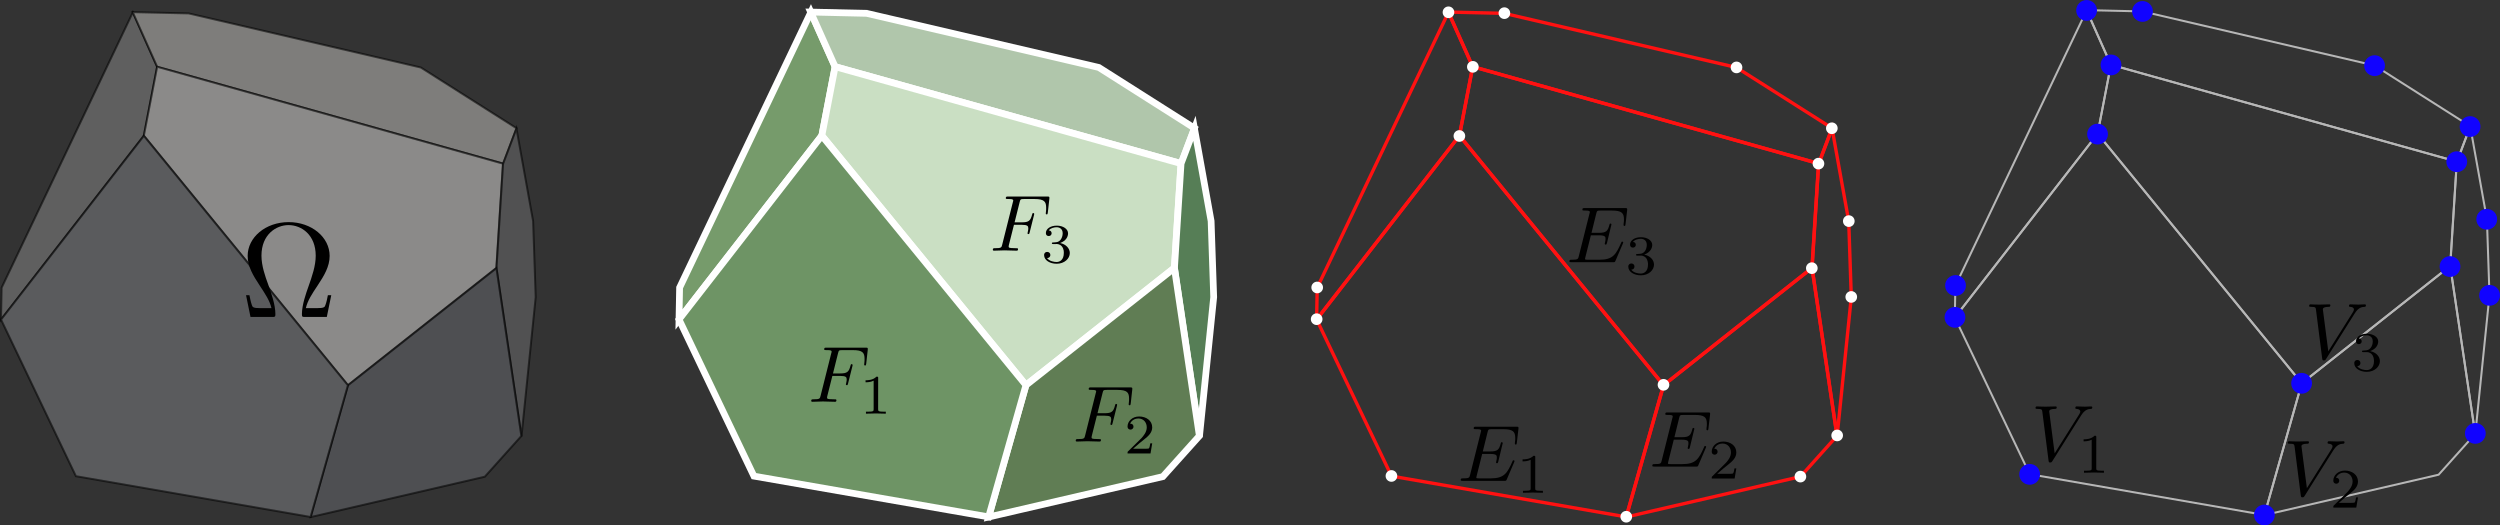 <?xml version="1.0" encoding="UTF-8" standalone="no"?>
<!-- Created with Inkscape (http://www.inkscape.org/) -->

<svg
   xmlns:ns0="http://www.iki.fi/pav/software/textext/"
   xmlns:dc="http://purl.org/dc/elements/1.1/"
   xmlns:cc="http://creativecommons.org/ns#"
   xmlns:rdf="http://www.w3.org/1999/02/22-rdf-syntax-ns#"
   xmlns:svg="http://www.w3.org/2000/svg"
   xmlns="http://www.w3.org/2000/svg"
   xmlns:sodipodi="http://sodipodi.sourceforge.net/DTD/sodipodi-0.dtd"
   xmlns:inkscape="http://www.inkscape.org/namespaces/inkscape"
   sodipodi:docname="polyhedron.svg"
   inkscape:version="0.48.4 r9939"
   version="1.1"
   id="svg2"
   height="778.592"
   width="3704.692">
  <rect width="100%" height="100%" fill="#333333" stroke="none"/>
  <sodipodi:namedview
     id="base"
     pagecolor="#ffffff"
     bordercolor="#666666"
     borderopacity="1.0"
     inkscape:pageopacity="0.0"
     inkscape:pageshadow="2"
     inkscape:zoom="0.24748737"
     inkscape:cx="1739.3286"
     inkscape:cy="666.56118"
     inkscape:document-units="px"
     inkscape:current-layer="layer1"
     showgrid="false"
     inkscape:window-width="1855"
     inkscape:window-height="1056"
     inkscape:window-x="65"
     inkscape:window-y="24"
     inkscape:window-maximized="1"
     fit-margin-top="0"
     fit-margin-left="0"
     fit-margin-right="0"
     fit-margin-bottom="0" />
  <defs
     id="defs4" />
  <g
     id="layer1"
     inkscape:groupmode="layer"
     inkscape:label="Layer 1"
     transform="translate(2101.511,-143.217)">
    <path
       inkscape:connector-curvature="0"
       id="path3066"
       d="m -1904.61,161.422 35.893,80.714 -19.663,102.283 -211.627,272.489 0.884,-47.351 z"
       style="opacity:0.551;fill:#838383;fill-opacity:1;stroke:#000000;stroke-width:3;stroke-linecap:butt;stroke-linejoin:miter;stroke-miterlimit:4;stroke-opacity:1;stroke-dasharray:none" />
    <path
       inkscape:connector-curvature="0"
       id="path3068"
       d="m -1904.921,161.203 36.239,80.938 512.905,143.568 19.698,-52.402 -141.834,-90.011 -344.018,-80.179 z"
       style="opacity:0.551;fill:#bbb9b6;fill-opacity:1;stroke:#000000;stroke-width:3;stroke-linecap:butt;stroke-linejoin:miter;stroke-miterlimit:4;stroke-opacity:1;stroke-dasharray:none" />
    <path
       inkscape:connector-curvature="0"
       id="path3070"
       d="m -1868.627,242.136 -19.732,102.188 302.411,369.821 219.944,-173.882 9.849,-154.553 z"
       style="opacity:0.551;fill:#d3d1cf;fill-opacity:1;stroke:#000000;stroke-width:3;stroke-linecap:butt;stroke-linejoin:miter;stroke-miterlimit:4;stroke-opacity:1;stroke-dasharray:none" />
    <path
       inkscape:connector-curvature="0"
       id="path3072"
       d="m -1336.205,333.56 -19.824,52.149 -9.741,154.552 37.054,249.464 21.049,-206.089 -3.817,-112.661 z"
       style="opacity:0.551;fill:#69696b;fill-opacity:1;stroke:#000000;stroke-width:3;stroke-linecap:butt;stroke-linejoin:miter;stroke-miterlimit:4;stroke-opacity:1;stroke-dasharray:none" />
    <path
       sodipodi:nodetypes="cccccc"
       inkscape:connector-curvature="0"
       id="path3074"
       d="m -1641.208,909.473 258.161,-59.837 54.152,-60.357 -36.983,-248.764 -219.976,173.652 z"
       style="opacity:0.551;fill:#65676c;fill-opacity:1;stroke:#000000;stroke-width:3;stroke-linecap:butt;stroke-linejoin:miter;stroke-miterlimit:4;stroke-opacity:1;stroke-dasharray:none" />
    <path
       inkscape:connector-curvature="0"
       id="path3076"
       d="m -2100.011,616.69 110.995,232.175 347.799,60.459 55.346,-195.22 -302.489,-369.735 z"
       style="opacity:0.551;fill:#7a7b7f;fill-opacity:1;stroke:#000000;stroke-width:3;stroke-linecap:butt;stroke-linejoin:miter;stroke-miterlimit:4;stroke-opacity:1;stroke-dasharray:none" />
    <path
       inkscape:connector-curvature="0"
       id="path3066-3-6"
       d="m 44.944,161.303 35.893,80.714 -19.663,102.283 -211.627,272.489 0.884,-47.351 z"
       style="fill:none;stroke:#ff1111;stroke-width:5;stroke-linecap:butt;stroke-linejoin:miter;stroke-miterlimit:4;stroke-opacity:1;stroke-dasharray:none" />
    <path
       inkscape:connector-curvature="0"
       id="path3068-6-2"
       d="M 44.633,161.084 80.872,242.023 593.777,385.59 613.475,333.189 471.641,243.178 127.623,162.999 z"
       style="fill:none;stroke:#ff1111;stroke-width:5;stroke-linecap:butt;stroke-linejoin:miter;stroke-miterlimit:4;stroke-opacity:1;stroke-dasharray:none" />
    <path
       inkscape:connector-curvature="0"
       id="path3070-7-9"
       d="M 80.927,242.017 61.194,344.205 363.605,714.026 583.55,540.144 593.399,385.59 z"
       style="fill:none;stroke:#ff1111;stroke-width:5;stroke-linecap:butt;stroke-linejoin:miter;stroke-miterlimit:4;stroke-opacity:1;stroke-dasharray:none" />
    <path
       inkscape:connector-curvature="0"
       id="path3072-5-1"
       d="m 613.349,333.441 -19.824,52.149 -9.741,154.552 37.054,249.464 21.049,-206.089 -3.817,-112.661 z"
       style="fill:none;stroke:#ff1111;stroke-width:5;stroke-linecap:butt;stroke-linejoin:miter;stroke-miterlimit:4;stroke-opacity:1;stroke-dasharray:none" />
    <path
       sodipodi:nodetypes="cccccc"
       inkscape:connector-curvature="0"
       id="path3074-3-2"
       d="M 308.346,909.355 566.507,849.517 620.659,789.16 583.676,540.396 363.699,714.048 z"
       style="fill:none;stroke:#ff1111;stroke-width:5;stroke-linecap:butt;stroke-linejoin:miter;stroke-miterlimit:4;stroke-opacity:1;stroke-dasharray:none" />
    <path
       inkscape:connector-curvature="0"
       id="path3076-5-7"
       d="M -150.457,616.571 -39.462,848.745 308.337,909.205 363.684,713.985 61.194,344.249 z"
       style="fill:none;stroke:#ff1111;stroke-width:5;stroke-linecap:butt;stroke-linejoin:miter;stroke-miterlimit:4;stroke-opacity:1;stroke-dasharray:none" />
    <path
       inkscape:connector-curvature="0"
       id="path3066-3-0"
       d="m 990.659,158.446 35.893,80.714 -19.663,102.283 -211.627,272.489 0.884,-47.351 z"
       style="fill:none;stroke:#b7b7b7;stroke-width:3;stroke-linecap:butt;stroke-linejoin:miter;stroke-miterlimit:4;stroke-opacity:1;stroke-dasharray:none" />
    <path
       inkscape:connector-curvature="0"
       id="path3068-6-9"
       d="m 990.347,158.227 36.239,80.938 512.905,143.568 19.698,-52.402 -141.834,-90.011 -344.018,-80.179 z"
       style="fill:none;stroke:#b7b7b7;stroke-width:3;stroke-linecap:butt;stroke-linejoin:miter;stroke-miterlimit:4;stroke-opacity:1;stroke-dasharray:none" />
    <path
       inkscape:connector-curvature="0"
       id="path3070-7-3"
       d="m 1026.641,239.16 -19.732,102.188 302.411,369.821 219.944,-173.882 9.849,-154.553 z"
       style="fill:none;stroke:#b7b7b7;stroke-width:3;stroke-linecap:butt;stroke-linejoin:miter;stroke-miterlimit:4;stroke-opacity:1;stroke-dasharray:none" />
    <path
       inkscape:connector-curvature="0"
       id="path3072-5-6"
       d="m 1559.063,330.584 -19.824,52.149 -9.741,154.552 37.053,249.464 21.049,-206.089 -3.816,-112.661 z"
       style="fill:none;stroke:#b7b7b7;stroke-width:3;stroke-linecap:butt;stroke-linejoin:miter;stroke-miterlimit:4;stroke-opacity:1;stroke-dasharray:none" />
    <path
       sodipodi:nodetypes="cccccc"
       inkscape:connector-curvature="0"
       id="path3074-3-0"
       d="m 1254.06,906.497 258.161,-59.837 54.152,-60.357 -36.983,-248.764 -219.976,173.652 z"
       style="fill:none;stroke:#b7b7b7;stroke-width:3;stroke-linecap:butt;stroke-linejoin:miter;stroke-miterlimit:4;stroke-opacity:1;stroke-dasharray:none" />
    <path
       inkscape:connector-curvature="0"
       id="path3076-5-6"
       d="m 795.257,613.714 110.995,232.175 347.799,60.459 55.346,-195.22 -302.489,-369.735 z"
       style="fill:none;stroke:#b7b7b7;stroke-width:3;stroke-linecap:butt;stroke-linejoin:miter;stroke-miterlimit:4;stroke-opacity:1;stroke-dasharray:none" />
    <path
       inkscape:connector-curvature="0"
       id="path3066-2"
       d="m -899.913,161.303 35.893,80.714 -19.663,102.283 -211.627,272.489 0.884,-47.351 z"
       style="fill:#769b6b;fill-opacity:1;stroke:#ffffff;stroke-width:10;stroke-linecap:butt;stroke-linejoin:miter;stroke-miterlimit:4;stroke-opacity:1;stroke-dasharray:none" />
    <path
       inkscape:connector-curvature="0"
       id="path3068-61"
       d="m -900.224,161.084 36.239,80.938 512.905,143.568 19.698,-52.402 -141.834,-90.011 -344.018,-80.179 z"
       style="fill:#b0c6ab;fill-opacity:1;stroke:#ffffff;stroke-width:10;stroke-linecap:butt;stroke-linejoin:miter;stroke-miterlimit:4;stroke-opacity:1;stroke-dasharray:none" />
    <path
       inkscape:connector-curvature="0"
       id="path3070-8"
       d="m -863.931,242.017 -19.732,102.188 302.411,369.821 219.944,-173.882 9.849,-154.553 z"
       style="fill:#cadfc3;fill-opacity:1;stroke:#ffffff;stroke-width:10;stroke-linecap:butt;stroke-linejoin:miter;stroke-miterlimit:4;stroke-opacity:1;stroke-dasharray:none" />
    <path
       inkscape:connector-curvature="0"
       id="path3072-7"
       d="m -331.508,333.441 -19.824,52.149 -9.741,154.552 37.054,249.464 21.049,-206.089 -3.817,-112.661 z"
       style="fill:#567e56;fill-opacity:1;stroke:#ffffff;stroke-width:10;stroke-linecap:butt;stroke-linejoin:miter;stroke-miterlimit:4;stroke-opacity:1;stroke-dasharray:none" />
    <path
       sodipodi:nodetypes="cccccc"
       inkscape:connector-curvature="0"
       id="path3074-9"
       d="m -636.511,909.355 258.161,-59.837 54.152,-60.357 -36.983,-248.764 -219.976,173.652 z"
       style="fill:#607d54;fill-opacity:1;stroke:#ffffff;stroke-width:10;stroke-linecap:butt;stroke-linejoin:miter;stroke-miterlimit:4;stroke-opacity:1;stroke-dasharray:none" />
    <path
       inkscape:connector-curvature="0"
       id="path3076-2"
       d="m -1095.314,616.571 110.995,232.175 347.799,60.459 55.346,-195.22 -302.489,-369.735 z"
       style="fill:#6e9465;fill-opacity:1;stroke:#ffffff;stroke-width:10;stroke-linecap:butt;stroke-linejoin:miter;stroke-miterlimit:4;stroke-opacity:1;stroke-dasharray:none" />
    <path
       transform="matrix(1.306,0,0,1.306,-14.974,-46.171)"
       d="m 52.5,158.969 c 0,3.649 -2.958,6.607 -6.607,6.607 -3.649,0 -6.607,-2.958 -6.607,-6.607 0,-3.649 2.958,-6.607 6.607,-6.607 3.649,0 6.607,2.958 6.607,6.607 z"
       sodipodi:ry="6.6071429"
       sodipodi:rx="6.6071429"
       sodipodi:cy="158.96933"
       sodipodi:cx="45.892857"
       id="path3962-0"
       style="fill:#ffffff;fill-opacity:1;stroke:none"
       sodipodi:type="arc" />
    <path
       transform="matrix(1.306,0,0,1.306,21.139,34.642)"
       d="m 52.5,158.969 c 0,3.649 -2.958,6.607 -6.607,6.607 -3.649,0 -6.607,-2.958 -6.607,-6.607 0,-3.649 2.958,-6.607 6.607,-6.607 3.649,0 6.607,2.958 6.607,6.607 z"
       sodipodi:ry="6.6071429"
       sodipodi:rx="6.6071429"
       sodipodi:cy="158.96933"
       sodipodi:cx="45.892857"
       id="path3962"
       style="fill:#ffffff;fill-opacity:1;stroke:none"
       sodipodi:type="arc" />
    <path
       transform="matrix(1.306,0,0,1.306,67.859,-44.908)"
       d="m 52.5,158.969 c 0,3.649 -2.958,6.607 -6.607,6.607 -3.649,0 -6.607,-2.958 -6.607,-6.607 0,-3.649 2.958,-6.607 6.607,-6.607 3.649,0 6.607,2.958 6.607,6.607 z"
       sodipodi:ry="6.6071429"
       sodipodi:rx="6.6071429"
       sodipodi:cy="158.96933"
       sodipodi:cx="45.892857"
       id="path3962-2"
       style="fill:#ffffff;fill-opacity:1;stroke:none"
       sodipodi:type="arc" />
    <path
       transform="matrix(1.306,0,0,1.306,411.86,35.498)"
       d="m 52.5,158.969 c 0,3.649 -2.958,6.607 -6.607,6.607 -3.649,0 -6.607,-2.958 -6.607,-6.607 0,-3.649 2.958,-6.607 6.607,-6.607 3.649,0 6.607,2.958 6.607,6.607 z"
       sodipodi:ry="6.6071429"
       sodipodi:rx="6.6071429"
       sodipodi:cy="158.96933"
       sodipodi:cx="45.892857"
       id="path3962-3"
       style="fill:#ffffff;fill-opacity:1;stroke:none"
       sodipodi:type="arc" />
    <path
       transform="matrix(1.306,0,0,1.306,553.11,125.677)"
       d="m 52.5,158.969 c 0,3.649 -2.958,6.607 -6.607,6.607 -3.649,0 -6.607,-2.958 -6.607,-6.607 0,-3.649 2.958,-6.607 6.607,-6.607 3.649,0 6.607,2.958 6.607,6.607 z"
       sodipodi:ry="6.6071429"
       sodipodi:rx="6.6071429"
       sodipodi:cy="158.96933"
       sodipodi:cx="45.892857"
       id="path3962-7"
       style="fill:#ffffff;fill-opacity:1;stroke:none"
       sodipodi:type="arc" />
    <path
       transform="matrix(1.306,0,0,1.306,533.288,178.087)"
       d="m 52.5,158.969 c 0,3.649 -2.958,6.607 -6.607,6.607 -3.649,0 -6.607,-2.958 -6.607,-6.607 0,-3.649 2.958,-6.607 6.607,-6.607 3.649,0 6.607,2.958 6.607,6.607 z"
       sodipodi:ry="6.6071429"
       sodipodi:rx="6.6071429"
       sodipodi:cy="158.96933"
       sodipodi:cx="45.892857"
       id="path3962-5"
       style="fill:#ffffff;fill-opacity:1;stroke:none"
       sodipodi:type="arc" />
    <path
       transform="matrix(1.306,0,0,1.306,1.188,137.109)"
       d="m 52.5,158.969 c 0,3.649 -2.958,6.607 -6.607,6.607 -3.649,0 -6.607,-2.958 -6.607,-6.607 0,-3.649 2.958,-6.607 6.607,-6.607 3.649,0 6.607,2.958 6.607,6.607 z"
       sodipodi:ry="6.6071429"
       sodipodi:rx="6.6071429"
       sodipodi:cy="158.96933"
       sodipodi:cx="45.892857"
       id="path3962-9"
       style="fill:#ffffff;fill-opacity:1;stroke:none"
       sodipodi:type="arc" />
    <path
       transform="matrix(1.306,0,0,1.306,-210.312,408.587)"
       d="m 52.5,158.969 c 0,3.649 -2.958,6.607 -6.607,6.607 -3.649,0 -6.607,-2.958 -6.607,-6.607 0,-3.649 2.958,-6.607 6.607,-6.607 3.649,0 6.607,2.958 6.607,6.607 z"
       sodipodi:ry="6.6071429"
       sodipodi:rx="6.6071429"
       sodipodi:cy="158.96933"
       sodipodi:cx="45.892857"
       id="path3962-22"
       style="fill:#ffffff;fill-opacity:1;stroke:none"
       sodipodi:type="arc" />
    <path
       transform="matrix(1.306,0,0,1.306,-209.524,361.614)"
       d="m 52.5,158.969 c 0,3.649 -2.958,6.607 -6.607,6.607 -3.649,0 -6.607,-2.958 -6.607,-6.607 0,-3.649 2.958,-6.607 6.607,-6.607 3.649,0 6.607,2.958 6.607,6.607 z"
       sodipodi:ry="6.6071429"
       sodipodi:rx="6.6071429"
       sodipodi:cy="158.96933"
       sodipodi:cx="45.892857"
       id="path3962-8"
       style="fill:#ffffff;fill-opacity:1;stroke:none"
       sodipodi:type="arc" />
    <path
       transform="matrix(1.306,0,0,1.306,-99.511,640.922)"
       d="m 52.5,158.969 c 0,3.649 -2.958,6.607 -6.607,6.607 -3.649,0 -6.607,-2.958 -6.607,-6.607 0,-3.649 2.958,-6.607 6.607,-6.607 3.649,0 6.607,2.958 6.607,6.607 z"
       sodipodi:ry="6.6071429"
       sodipodi:rx="6.6071429"
       sodipodi:cy="158.96933"
       sodipodi:cx="45.892857"
       id="path3962-97"
       style="fill:#ffffff;fill-opacity:1;stroke:none"
       sodipodi:type="arc" />
    <path
       transform="matrix(1.306,0,0,1.306,248.486,701.342)"
       d="m 52.5,158.969 c 0,3.649 -2.958,6.607 -6.607,6.607 -3.649,0 -6.607,-2.958 -6.607,-6.607 0,-3.649 2.958,-6.607 6.607,-6.607 3.649,0 6.607,2.958 6.607,6.607 z"
       sodipodi:ry="6.6071429"
       sodipodi:rx="6.6071429"
       sodipodi:cy="158.96933"
       sodipodi:cx="45.892857"
       id="path3962-36"
       style="fill:#ffffff;fill-opacity:1;stroke:none"
       sodipodi:type="arc" />
    <path
       transform="matrix(1.306,0,0,1.306,303.646,505.855)"
       d="m 52.5,158.969 c 0,3.649 -2.958,6.607 -6.607,6.607 -3.649,0 -6.607,-2.958 -6.607,-6.607 0,-3.649 2.958,-6.607 6.607,-6.607 3.649,0 6.607,2.958 6.607,6.607 z"
       sodipodi:ry="6.6071429"
       sodipodi:rx="6.6071429"
       sodipodi:cy="158.96933"
       sodipodi:cx="45.892857"
       id="path3962-1"
       style="fill:#ffffff;fill-opacity:1;stroke:none"
       sodipodi:type="arc" />
    <path
       transform="matrix(1.306,0,0,1.306,506.517,641.869)"
       d="m 52.5,158.969 c 0,3.649 -2.958,6.607 -6.607,6.607 -3.649,0 -6.607,-2.958 -6.607,-6.607 0,-3.649 2.958,-6.607 6.607,-6.607 3.649,0 6.607,2.958 6.607,6.607 z"
       sodipodi:ry="6.6071429"
       sodipodi:rx="6.6071429"
       sodipodi:cy="158.96933"
       sodipodi:cx="45.892857"
       id="path3962-29"
       style="fill:#ffffff;fill-opacity:1;stroke:none"
       sodipodi:type="arc" />
    <path
       transform="matrix(1.306,0,0,1.306,561.002,580.882)"
       d="m 52.5,158.969 c 0,3.649 -2.958,6.607 -6.607,6.607 -3.649,0 -6.607,-2.958 -6.607,-6.607 0,-3.649 2.958,-6.607 6.607,-6.607 3.649,0 6.607,2.958 6.607,6.607 z"
       sodipodi:ry="6.6071429"
       sodipodi:rx="6.6071429"
       sodipodi:cy="158.96933"
       sodipodi:cx="45.892857"
       id="path3962-31"
       style="fill:#ffffff;fill-opacity:1;stroke:none"
       sodipodi:type="arc" />
    <path
       transform="matrix(1.306,0,0,1.306,523.467,332.998)"
       d="m 52.5,158.969 c 0,3.649 -2.958,6.607 -6.607,6.607 -3.649,0 -6.607,-2.958 -6.607,-6.607 0,-3.649 2.958,-6.607 6.607,-6.607 3.649,0 6.607,2.958 6.607,6.607 z"
       sodipodi:ry="6.6071429"
       sodipodi:rx="6.6071429"
       sodipodi:cy="158.96933"
       sodipodi:cx="45.892857"
       id="path3962-94"
       style="fill:#ffffff;fill-opacity:1;stroke:none"
       sodipodi:type="arc" />
    <path
       transform="matrix(1.306,0,0,1.306,581.9,375.631)"
       d="m 52.5,158.969 c 0,3.649 -2.958,6.607 -6.607,6.607 -3.649,0 -6.607,-2.958 -6.607,-6.607 0,-3.649 2.958,-6.607 6.607,-6.607 3.649,0 6.607,2.958 6.607,6.607 z"
       sodipodi:ry="6.6071429"
       sodipodi:rx="6.6071429"
       sodipodi:cy="158.96933"
       sodipodi:cx="45.892857"
       id="path3962-78"
       style="fill:#ffffff;fill-opacity:1;stroke:none"
       sodipodi:type="arc" />
    <path
       transform="matrix(1.306,0,0,1.306,578.244,263.266)"
       d="m 52.5,158.969 c 0,3.649 -2.958,6.607 -6.607,6.607 -3.649,0 -6.607,-2.958 -6.607,-6.607 0,-3.649 2.958,-6.607 6.607,-6.607 3.649,0 6.607,2.958 6.607,6.607 z"
       sodipodi:ry="6.6071429"
       sodipodi:rx="6.6071429"
       sodipodi:cy="158.96933"
       sodipodi:cx="45.892857"
       id="path3962-4"
       style="fill:#ffffff;fill-opacity:1;stroke:none"
       sodipodi:type="arc" />
    <path
       transform="matrix(2.333,0,0,2.333,689.28,195.447)"
       d="m 52.5,158.969 c 0,3.649 -2.958,6.607 -6.607,6.607 -3.649,0 -6.607,-2.958 -6.607,-6.607 0,-3.649 2.958,-6.607 6.607,-6.607 3.649,0 6.607,2.958 6.607,6.607 z"
       sodipodi:ry="6.6071429"
       sodipodi:rx="6.6071429"
       sodipodi:cy="158.96933"
       sodipodi:cx="45.892857"
       id="path3962-8-0-6"
       style="fill:#1103ff;fill-opacity:1;stroke:none"
       sodipodi:type="arc" />
    <path
       transform="matrix(2.333,0,0,2.333,688.436,242.607)"
       d="m 52.5,158.969 c 0,3.649 -2.958,6.607 -6.607,6.607 -3.649,0 -6.607,-2.958 -6.607,-6.607 0,-3.649 2.958,-6.607 6.607,-6.607 3.649,0 6.607,2.958 6.607,6.607 z"
       sodipodi:ry="6.6071429"
       sodipodi:rx="6.6071429"
       sodipodi:cy="158.96933"
       sodipodi:cx="45.892857"
       id="path3962-8-0-6-9"
       style="fill:#1103ff;fill-opacity:1;stroke:none"
       sodipodi:type="arc" />
    <path
       transform="matrix(2.333,0,0,2.333,899.727,-28.928)"
       d="m 52.5,158.969 c 0,3.649 -2.958,6.607 -6.607,6.607 -3.649,0 -6.607,-2.958 -6.607,-6.607 0,-3.649 2.958,-6.607 6.607,-6.607 3.649,0 6.607,2.958 6.607,6.607 z"
       sodipodi:ry="6.6071429"
       sodipodi:rx="6.6071429"
       sodipodi:cy="158.96933"
       sodipodi:cx="45.892857"
       id="path3962-8-0-6-9-3"
       style="fill:#1103ff;fill-opacity:1;stroke:none"
       sodipodi:type="arc" />
    <path
       transform="matrix(2.333,0,0,2.333,919.637,-131.428)"
       d="m 52.5,158.969 c 0,3.649 -2.958,6.607 -6.607,6.607 -3.649,0 -6.607,-2.958 -6.607,-6.607 0,-3.649 2.958,-6.607 6.607,-6.607 3.649,0 6.607,2.958 6.607,6.607 z"
       sodipodi:ry="6.6071429"
       sodipodi:rx="6.6071429"
       sodipodi:cy="158.96933"
       sodipodi:cx="45.892857"
       id="path3962-8-0-6-9-7"
       style="fill:#1103ff;fill-opacity:1;stroke:none"
       sodipodi:type="arc" />
    <path
       transform="matrix(2.333,0,0,2.333,883.522,-212.214)"
       d="m 52.5,158.969 c 0,3.649 -2.958,6.607 -6.607,6.607 -3.649,0 -6.607,-2.958 -6.607,-6.607 0,-3.649 2.958,-6.607 6.607,-6.607 3.649,0 6.607,2.958 6.607,6.607 z"
       sodipodi:ry="6.6071429"
       sodipodi:rx="6.6071429"
       sodipodi:cy="158.96933"
       sodipodi:cx="45.892857"
       id="path3962-8-0-6-9-4"
       style="fill:#1103ff;fill-opacity:1;stroke:none"
       sodipodi:type="arc" />
    <path
       transform="matrix(2.333,0,0,2.333,966.354,-210.699)"
       d="m 52.5,158.969 c 0,3.649 -2.958,6.607 -6.607,6.607 -3.649,0 -6.607,-2.958 -6.607,-6.607 0,-3.649 2.958,-6.607 6.607,-6.607 3.649,0 6.607,2.958 6.607,6.607 z"
       sodipodi:ry="6.6071429"
       sodipodi:rx="6.6071429"
       sodipodi:cy="158.96933"
       sodipodi:cx="45.892857"
       id="path3962-8-0-6-9-5"
       style="fill:#1103ff;fill-opacity:1;stroke:none"
       sodipodi:type="arc" />
    <path
       transform="matrix(2.333,0,0,2.333,1432.048,11.964)"
       d="m 52.5,158.969 c 0,3.649 -2.958,6.607 -6.607,6.607 -3.649,0 -6.607,-2.958 -6.607,-6.607 0,-3.649 2.958,-6.607 6.607,-6.607 3.649,0 6.607,2.958 6.607,6.607 z"
       sodipodi:ry="6.6071429"
       sodipodi:rx="6.6071429"
       sodipodi:cy="158.96933"
       sodipodi:cx="45.892857"
       id="path3962-8-0-6-9-2"
       style="fill:#1103ff;fill-opacity:1;stroke:none"
       sodipodi:type="arc" />
    <path
       transform="matrix(2.333,0,0,2.333,1451.78,-40.089)"
       d="m 52.5,158.969 c 0,3.649 -2.958,6.607 -6.607,6.607 -3.649,0 -6.607,-2.958 -6.607,-6.607 0,-3.649 2.958,-6.607 6.607,-6.607 3.649,0 6.607,2.958 6.607,6.607 z"
       sodipodi:ry="6.6071429"
       sodipodi:rx="6.6071429"
       sodipodi:cy="158.96933"
       sodipodi:cx="45.892857"
       id="path3962-8-0-6-9-54"
       style="fill:#1103ff;fill-opacity:1;stroke:none"
       sodipodi:type="arc" />
    <path
       transform="matrix(2.333,0,0,2.333,1310.262,-130.357)"
       d="m 52.5,158.969 c 0,3.649 -2.958,6.607 -6.607,6.607 -3.649,0 -6.607,-2.958 -6.607,-6.607 0,-3.649 2.958,-6.607 6.607,-6.607 3.649,0 6.607,2.958 6.607,6.607 z"
       sodipodi:ry="6.6071429"
       sodipodi:rx="6.6071429"
       sodipodi:cy="158.96933"
       sodipodi:cx="45.892857"
       id="path3962-8-0-6-9-74"
       style="fill:#1103ff;fill-opacity:1;stroke:none"
       sodipodi:type="arc" />
    <path
       transform="matrix(2.333,0,0,2.333,1459.548,414.554)"
       d="m 52.5,158.969 c 0,3.649 -2.958,6.607 -6.607,6.607 -3.649,0 -6.607,-2.958 -6.607,-6.607 0,-3.649 2.958,-6.607 6.607,-6.607 3.649,0 6.607,2.958 6.607,6.607 z"
       sodipodi:ry="6.6071429"
       sodipodi:rx="6.6071429"
       sodipodi:cy="158.96933"
       sodipodi:cx="45.892857"
       id="path3962-8-0-6-9-43"
       style="fill:#1103ff;fill-opacity:1;stroke:none"
       sodipodi:type="arc" />
    <path
       transform="matrix(2.333,0,0,2.333,1480.709,210)"
       d="m 52.5,158.969 c 0,3.649 -2.958,6.607 -6.607,6.607 -3.649,0 -6.607,-2.958 -6.607,-6.607 0,-3.649 2.958,-6.607 6.607,-6.607 3.649,0 6.607,2.958 6.607,6.607 z"
       sodipodi:ry="6.6071429"
       sodipodi:rx="6.6071429"
       sodipodi:cy="158.96933"
       sodipodi:cx="45.892857"
       id="path3962-8-0-6-9-0"
       style="fill:#1103ff;fill-opacity:1;stroke:none"
       sodipodi:type="arc" />
    <path
       transform="matrix(2.333,0,0,2.333,1476.481,97.271)"
       d="m 52.5,158.969 c 0,3.649 -2.958,6.607 -6.607,6.607 -3.649,0 -6.607,-2.958 -6.607,-6.607 0,-3.649 2.958,-6.607 6.607,-6.607 3.649,0 6.607,2.958 6.607,6.607 z"
       sodipodi:ry="6.6071429"
       sodipodi:rx="6.6071429"
       sodipodi:cy="158.96933"
       sodipodi:cx="45.892857"
       id="path3962-8-0-6-9-78"
       style="fill:#1103ff;fill-opacity:1;stroke:none"
       sodipodi:type="arc" />
    <path
       transform="matrix(2.333,0,0,2.333,1422.059,167.35)"
       d="m 52.5,158.969 c 0,3.649 -2.958,6.607 -6.607,6.607 -3.649,0 -6.607,-2.958 -6.607,-6.607 0,-3.649 2.958,-6.607 6.607,-6.607 3.649,0 6.607,2.958 6.607,6.607 z"
       sodipodi:ry="6.6071429"
       sodipodi:rx="6.6071429"
       sodipodi:cy="158.96933"
       sodipodi:cx="45.892857"
       id="path3962-8-0-6-9-6"
       style="fill:#1103ff;fill-opacity:1;stroke:none"
       sodipodi:type="arc" />
    <path
       transform="matrix(2.333,0,0,2.333,1202.137,340.357)"
       d="m 52.5,158.969 c 0,3.649 -2.958,6.607 -6.607,6.607 -3.649,0 -6.607,-2.958 -6.607,-6.607 0,-3.649 2.958,-6.607 6.607,-6.607 3.649,0 6.607,2.958 6.607,6.607 z"
       sodipodi:ry="6.6071429"
       sodipodi:rx="6.6071429"
       sodipodi:cy="158.96933"
       sodipodi:cx="45.892857"
       id="path3962-8-0-6-9-8"
       style="fill:#1103ff;fill-opacity:1;stroke:none"
       sodipodi:type="arc" />
    <path
       transform="matrix(2.333,0,0,2.333,1146.982,535.551)"
       d="m 52.5,158.969 c 0,3.649 -2.958,6.607 -6.607,6.607 -3.649,0 -6.607,-2.958 -6.607,-6.607 0,-3.649 2.958,-6.607 6.607,-6.607 3.649,0 6.607,2.958 6.607,6.607 z"
       sodipodi:ry="6.6071429"
       sodipodi:rx="6.6071429"
       sodipodi:cy="158.96933"
       sodipodi:cx="45.892857"
       id="path3962-8-0-6-9-84"
       style="fill:#1103ff;fill-opacity:1;stroke:none"
       sodipodi:type="arc" />
    <path
       transform="matrix(2.333,0,0,2.333,799.143,475.258)"
       d="m 52.5,158.969 c 0,3.649 -2.958,6.607 -6.607,6.607 -3.649,0 -6.607,-2.958 -6.607,-6.607 0,-3.649 2.958,-6.607 6.607,-6.607 3.649,0 6.607,2.958 6.607,6.607 z"
       sodipodi:ry="6.6071429"
       sodipodi:rx="6.6071429"
       sodipodi:cy="158.96933"
       sodipodi:cx="45.892857"
       id="path3962-8-0-6-9-31"
       style="fill:#1103ff;fill-opacity:1;stroke:none"
       sodipodi:type="arc" />
    <g
       id="g6535"
       transform="matrix(11.869,0,0,-11.869,-3555.798,8539.277)"
       xml:space="preserve"
       stroke-miterlimit="10.433"
       font-style="normal"
       font-variant="normal"
       font-weight="normal"
       font-stretch="normal"
       font-size-adjust="none"
       letter-spacing="normal"
       word-spacing="normal"
       ns0:text="$F_1$"
       ns0:preamble=""
       style="font-style:normal;font-variant:normal;font-weight:normal;font-stretch:normal;letter-spacing:normal;word-spacing:normal;text-anchor:start;fill:none;stroke:#000000;stroke-linecap:butt;stroke-linejoin:miter;stroke-miterlimit:10.433;stroke-opacity:1;stroke-dasharray:none;stroke-dashoffset:0"><path
         style="fill:#000000;stroke-width:0"
         inkscape:connector-curvature="0"
         d="m 226.45,660.46 h 0.96 c 0.75,0 0.83,-0.16 0.83,-0.44 0,-0.07 0,-0.19 -0.07,-0.49 -0.02,-0.05 -0.03,-0.09 -0.03,-0.11 0,-0.08 0.06,-0.12 0.12,-0.12 0.1,0 0.1,0.03 0.15,0.21 l 0.54,2.15 c 0.03,0.12 0.03,0.13 0.03,0.16 0,0.02 -0.02,0.11 -0.12,0.11 -0.1,0 -0.1,-0.05 -0.15,-0.21 -0.2,-0.77 -0.43,-0.95 -1.28,-0.95 h -0.9 l 0.63,2.52 c 0.09,0.35 0.1,0.39 0.54,0.39 h 1.31 c 1.23,0 1.46,-0.33 1.46,-1.09 0,-0.23 0,-0.27 -0.03,-0.54 -0.02,-0.13 -0.02,-0.15 -0.02,-0.18 0,-0.05 0.03,-0.11 0.12,-0.11 0.11,0 0.11,0.06 0.14,0.24 l 0.19,1.72 c 0.03,0.27 -0.02,0.27 -0.27,0.27 h -4.87 c -0.2,0 -0.3,0 -0.3,-0.2 0,-0.11 0.09,-0.11 0.28,-0.11 0.37,0 0.65,0 0.65,-0.18 0,-0.04 0,-0.06 -0.05,-0.23 l -1.32,-5.26 c -0.09,-0.39 -0.11,-0.47 -0.9,-0.47 -0.17,0 -0.28,0 -0.28,-0.19 0,-0.12 0.12,-0.12 0.15,-0.12 0.29,0 1.02,0.04 1.31,0.04 0.33,0 1.16,-0.04 1.49,-0.04 0.09,0 0.2,0 0.2,0.19 0,0.08 -0.06,0.1 -0.06,0.11 -0.03,0.01 -0.05,0.01 -0.27,0.01 -0.22,0 -0.27,0 -0.52,0.02 -0.29,0.03 -0.32,0.07 -0.32,0.2 0,0.02 0,0.08 0.04,0.23 z"
         id="path6537" /><path
         style="fill:#000000;stroke-width:0"
         inkscape:connector-curvature="0"
         d="m 232.17,660.16 0,0.01 0,0.01 0,0.01 0,0.01 0,0 0,0.01 0,0.01 0,0.01 0,0 0,0.01 0,0.01 0,0 0,0.01 0,0 0,0.01 0,0 0,0.01 -0.01,0 0,0.01 0,0.01 0,0.01 -0.01,0 0,0.01 0,0.01 -0.01,0 0,0.01 -0.01,0 -0.01,0 -0.01,0.01 0,0 -0.01,0 -0.01,0 -0.01,0 0,0 -0.01,0 0,0.01 -0.01,0 -0.01,0 0,0 -0.01,0 -0.01,0 0,0 -0.01,0 -0.01,0 0,0 -0.01,0 -0.01,0 -0.01,0 -0.01,0 -0.01,0 c -0.44,-0.44 -1.08,-0.45 -1.36,-0.45 v -0.25 c 0.16,0 0.63,0 1.01,0.2 v -3.55 c 0,-0.23 0,-0.32 -0.7,-0.32 h -0.26 v -0.25 c 0.12,0.01 0.98,0.03 1.24,0.03 0.21,0 1.09,-0.02 1.24,-0.03 v 0.25 h -0.26 c -0.7,0 -0.7,0.09 -0.7,0.32 z"
         id="path6539" /></g>    <g
       style="font-style:normal;font-variant:normal;font-weight:normal;font-stretch:normal;letter-spacing:normal;word-spacing:normal;text-anchor:start;fill:none;stroke:#000000;stroke-linecap:butt;stroke-linejoin:miter;stroke-miterlimit:10.433;stroke-opacity:1;stroke-dasharray:none;stroke-dashoffset:0"
       ns0:preamble=""
       ns0:text="$F_2$"
       word-spacing="normal"
       letter-spacing="normal"
       font-size-adjust="none"
       font-stretch="normal"
       font-weight="normal"
       font-variant="normal"
       font-style="normal"
       stroke-miterlimit="10.433"
       xml:space="preserve"
       transform="matrix(11.869,0,0,-11.869,-3163.823,8598.212)"
       id="g6733"><path
         style="fill:#000000;stroke-width:0"
         inkscape:connector-curvature="0"
         id="path6735"
         d="m 226.45,660.46 h 0.96 c 0.75,0 0.83,-0.16 0.83,-0.44 0,-0.07 0,-0.19 -0.07,-0.49 -0.02,-0.05 -0.03,-0.09 -0.03,-0.11 0,-0.08 0.06,-0.12 0.12,-0.12 0.1,0 0.1,0.03 0.15,0.21 l 0.54,2.15 c 0.03,0.12 0.03,0.13 0.03,0.16 0,0.02 -0.02,0.11 -0.12,0.11 -0.1,0 -0.1,-0.05 -0.15,-0.21 -0.2,-0.77 -0.43,-0.95 -1.28,-0.95 h -0.9 l 0.63,2.52 c 0.09,0.35 0.1,0.39 0.54,0.39 h 1.31 c 1.23,0 1.46,-0.33 1.46,-1.09 0,-0.23 0,-0.27 -0.03,-0.54 -0.02,-0.13 -0.02,-0.15 -0.02,-0.18 0,-0.05 0.03,-0.11 0.12,-0.11 0.11,0 0.11,0.06 0.14,0.24 l 0.19,1.72 c 0.03,0.27 -0.02,0.27 -0.27,0.27 h -4.87 c -0.2,0 -0.3,0 -0.3,-0.2 0,-0.11 0.09,-0.11 0.28,-0.11 0.37,0 0.65,0 0.65,-0.18 0,-0.04 0,-0.06 -0.05,-0.23 l -1.32,-5.26 c -0.09,-0.39 -0.11,-0.47 -0.9,-0.47 -0.17,0 -0.28,0 -0.28,-0.19 0,-0.12 0.12,-0.12 0.15,-0.12 0.29,0 1.02,0.04 1.31,0.04 0.33,0 1.16,-0.04 1.49,-0.04 0.09,0 0.2,0 0.2,0.19 0,0.08 -0.06,0.1 -0.06,0.11 -0.03,0.01 -0.05,0.01 -0.27,0.01 -0.22,0 -0.27,0 -0.52,0.02 -0.29,0.03 -0.32,0.07 -0.32,0.2 0,0.02 0,0.08 0.04,0.23 z" /><path
         style="fill:#000000;stroke-width:0"
         inkscape:connector-curvature="0"
         id="path6737"
         d="m 233.36,657.01 h -0.24 c -0.02,-0.16 -0.09,-0.57 -0.18,-0.64 -0.06,-0.04 -0.59,-0.04 -0.69,-0.04 h -1.28 c 0.73,0.65 0.97,0.84 1.39,1.17 0.52,0.41 1,0.84 1,1.5 0,0.84 -0.74,1.36 -1.63,1.36 -0.87,0 -1.45,-0.61 -1.45,-1.25 0,-0.35 0.3,-0.39 0.37,-0.39 0.16,0 0.37,0.12 0.37,0.37 0,0.13 -0.05,0.37 -0.42,0.37 0.22,0.5 0.69,0.65 1.02,0.65 0.7,0 1.06,-0.54 1.06,-1.11 0,-0.6 -0.43,-1.08 -0.65,-1.33 l -1.68,-1.66 c -0.07,-0.06 -0.07,-0.07 -0.07,-0.27 h 2.87 z" /></g>    <g
       id="g6929"
       transform="matrix(11.869,0,0,-11.869,-3286.681,8315.355)"
       xml:space="preserve"
       stroke-miterlimit="10.433"
       font-style="normal"
       font-variant="normal"
       font-weight="normal"
       font-stretch="normal"
       font-size-adjust="none"
       letter-spacing="normal"
       word-spacing="normal"
       ns0:text="$F_3$"
       ns0:preamble=""
       style="font-style:normal;font-variant:normal;font-weight:normal;font-stretch:normal;letter-spacing:normal;word-spacing:normal;text-anchor:start;fill:none;stroke:#000000;stroke-linecap:butt;stroke-linejoin:miter;stroke-miterlimit:10.433;stroke-opacity:1;stroke-dasharray:none;stroke-dashoffset:0"><path
         style="fill:#000000;stroke-width:0"
         inkscape:connector-curvature="0"
         d="m 226.45,660.46 h 0.96 c 0.75,0 0.83,-0.16 0.83,-0.44 0,-0.07 0,-0.19 -0.07,-0.49 -0.02,-0.05 -0.03,-0.09 -0.03,-0.11 0,-0.08 0.06,-0.12 0.12,-0.12 0.1,0 0.1,0.03 0.15,0.21 l 0.54,2.15 c 0.03,0.12 0.03,0.13 0.03,0.16 0,0.02 -0.02,0.11 -0.12,0.11 -0.1,0 -0.1,-0.05 -0.15,-0.21 -0.2,-0.77 -0.43,-0.95 -1.28,-0.95 h -0.9 l 0.63,2.52 c 0.09,0.35 0.1,0.39 0.54,0.39 h 1.31 c 1.23,0 1.46,-0.33 1.46,-1.09 0,-0.23 0,-0.27 -0.03,-0.54 -0.02,-0.13 -0.02,-0.15 -0.02,-0.18 0,-0.05 0.03,-0.11 0.12,-0.11 0.11,0 0.11,0.06 0.14,0.24 l 0.19,1.72 c 0.03,0.27 -0.02,0.27 -0.27,0.27 h -4.87 c -0.2,0 -0.3,0 -0.3,-0.2 0,-0.11 0.09,-0.11 0.28,-0.11 0.37,0 0.65,0 0.65,-0.18 0,-0.04 0,-0.06 -0.05,-0.23 l -1.32,-5.26 c -0.09,-0.39 -0.11,-0.47 -0.9,-0.47 -0.17,0 -0.28,0 -0.28,-0.19 0,-0.12 0.12,-0.12 0.15,-0.12 0.29,0 1.02,0.04 1.31,0.04 0.33,0 1.16,-0.04 1.49,-0.04 0.09,0 0.2,0 0.2,0.19 0,0.08 -0.06,0.1 -0.06,0.11 -0.03,0.01 -0.05,0.01 -0.27,0.01 -0.22,0 -0.27,0 -0.52,0.02 -0.29,0.03 -0.32,0.07 -0.32,0.2 0,0.02 0,0.08 0.04,0.23 z"
         id="path6931" /><path
         style="fill:#000000;stroke-width:0"
         inkscape:connector-curvature="0"
         d="m 231.74,658.06 0.05,0 0.05,0 0.05,-0.01 0.05,0 0.04,-0.01 0.05,-0.02 0.04,-0.01 0.05,-0.02 0.04,-0.02 0.04,-0.02 0.04,-0.02 0.03,-0.02 0.04,-0.03 0.04,-0.03 0.03,-0.03 0.03,-0.04 0.03,-0.03 0.03,-0.04 0.03,-0.04 0.02,-0.05 0.03,-0.04 0.02,-0.05 0.02,-0.05 0.01,-0.05 0.02,-0.05 0.01,-0.06 0.02,-0.05 0.01,-0.06 0,-0.07 0.01,-0.06 0,-0.07 0,-0.07 c 0,-0.86 -0.5,-1.12 -0.9,-1.12 -0.28,0 -0.89,0.08 -1.19,0.49 0.33,0.02 0.41,0.24 0.41,0.39 0,0.22 -0.17,0.38 -0.39,0.38 -0.19,0 -0.39,-0.11 -0.39,-0.4 0,-0.65 0.73,-1.08 1.57,-1.08 0.97,0 1.64,0.65 1.64,1.34 0,0.55 -0.45,1.09 -1.21,1.25 0.73,0.26 0.99,0.78 0.99,1.21 0,0.55 -0.63,0.96 -1.4,0.96 -0.78,0 -1.37,-0.38 -1.37,-0.93 0,-0.24 0.15,-0.37 0.36,-0.37 0.22,0 0.36,0.16 0.36,0.35 0,0.2 -0.14,0.35 -0.36,0.36 0.25,0.31 0.73,0.39 0.98,0.39 0.32,0 0.76,-0.16 0.76,-0.76 0,-0.29 -0.1,-0.61 -0.28,-0.83 -0.23,-0.26 -0.43,-0.28 -0.77,-0.3 -0.18,-0.01 -0.19,-0.01 -0.23,-0.02 -0.01,0 -0.07,-0.01 -0.07,-0.09 0,-0.1 0.07,-0.1 0.18,-0.1 z"
         id="path6933" /></g>    <g
       style="font-style:normal;font-variant:normal;font-weight:normal;font-stretch:normal;letter-spacing:normal;word-spacing:normal;text-anchor:start;fill:none;stroke:#000000;stroke-linecap:butt;stroke-linejoin:miter;stroke-miterlimit:10.433;stroke-opacity:1;stroke-dasharray:none;stroke-dashoffset:0"
       ns0:preamble=""
       ns0:text="$E_1$"
       word-spacing="normal"
       letter-spacing="normal"
       font-size-adjust="none"
       font-stretch="normal"
       font-weight="normal"
       font-variant="normal"
       font-style="normal"
       stroke-miterlimit="10.433"
       xml:space="preserve"
       transform="matrix(11.869,0,0,-11.869,-2593.343,8656.482)"
       id="g7123"><path
         id="path7125"
         d="m 230.48,659.55 0,0 0,0.01 0,0.01 0.01,0.01 0,0.01 0.01,0.01 0,0.01 0,0.01 0.01,0.01 0,0.01 0,0 0,0 0.01,0.01 0,0 0,0.01 0,0 0,0.01 0,0 0,0 0,0.01 0,0 0.01,0 0,0 0,0.01 0,0 c 0,0.01 0,0.11 -0.12,0.11 -0.09,0 -0.11,-0.06 -0.13,-0.12 -0.65,-1.47 -1.02,-2.14 -2.72,-2.14 h -1.45 c -0.14,0 -0.16,0 -0.22,0.01 -0.1,0.01 -0.13,0.02 -0.13,0.1 0,0.03 0,0.05 0.05,0.23 l 0.68,2.71 h 0.98 c 0.85,0 0.85,-0.21 0.85,-0.45 0,-0.07 0,-0.19 -0.07,-0.49 -0.02,-0.05 -0.03,-0.08 -0.03,-0.11 0,-0.05 0.04,-0.11 0.13,-0.11 0.08,0 0.11,0.05 0.15,0.2 l 0.56,2.32 c 0,0.06 -0.05,0.11 -0.12,0.11 -0.09,0 -0.11,-0.06 -0.14,-0.18 -0.2,-0.75 -0.38,-0.98 -1.3,-0.98 h -0.93 l 0.59,2.39 c 0.09,0.35 0.1,0.39 0.54,0.39 h 1.4 c 1.22,0 1.52,-0.29 1.52,-1.1 0,-0.24 0,-0.26 -0.04,-0.53 0,-0.06 -0.01,-0.13 -0.01,-0.18 0,-0.05 0.03,-0.11 0.11,-0.11 0.11,0 0.12,0.06 0.14,0.24 l 0.2,1.72 c 0.03,0.27 -0.02,0.27 -0.26,0.27 h -5.03 c -0.2,0 -0.3,0 -0.3,-0.2 0,-0.11 0.09,-0.11 0.28,-0.11 0.37,0 0.65,0 0.65,-0.18 0,-0.04 0,-0.06 -0.05,-0.23 l -1.32,-5.26 c -0.09,-0.39 -0.11,-0.47 -0.9,-0.47 -0.17,0 -0.28,0 -0.28,-0.19 0,-0.12 0.09,-0.12 0.28,-0.12 h 5.16 c 0.23,0 0.24,0.01 0.31,0.17 z"
         inkscape:connector-curvature="0"
         style="fill:#000000;stroke-width:0" /><path
         id="path7127"
         d="m 233.12,660.16 0,0.01 0,0.01 0,0.01 0,0.01 0,0 0,0.01 0,0.01 0,0.01 0,0 0,0.01 0,0.01 0,0 0,0.01 0,0 -0.01,0.01 0,0 0,0.01 0,0 0,0.01 0,0.01 -0.01,0.01 0,0 0,0.01 -0.01,0.01 0,0 -0.01,0.01 0,0 -0.01,0 -0.01,0.01 -0.01,0 -0.01,0 0,0 -0.01,0 -0.01,0 0,0 -0.01,0.01 0,0 -0.01,0 0,0 -0.01,0 -0.01,0 -0.01,0 0,0 -0.01,0 -0.01,0 -0.01,0 0,0 -0.01,0 -0.01,0 -0.01,0 c -0.45,-0.44 -1.08,-0.45 -1.37,-0.45 v -0.25 c 0.17,0 0.63,0 1.01,0.2 v -3.55 c 0,-0.23 0,-0.32 -0.69,-0.32 h -0.27 v -0.25 c 0.13,0.01 0.99,0.03 1.24,0.03 0.22,0 1.1,-0.02 1.25,-0.03 v 0.25 h -0.26 c -0.7,0 -0.7,0.09 -0.7,0.32 z"
         inkscape:connector-curvature="0"
         style="fill:#000000;stroke-width:0" /></g>    <g
       id="g7315"
       transform="matrix(11.869,0,0,-11.869,-2309.402,8635.355)"
       xml:space="preserve"
       stroke-miterlimit="10.433"
       font-style="normal"
       font-variant="normal"
       font-weight="normal"
       font-stretch="normal"
       font-size-adjust="none"
       letter-spacing="normal"
       word-spacing="normal"
       ns0:text="$E_2$"
       ns0:preamble=""
       style="font-style:normal;font-variant:normal;font-weight:normal;font-stretch:normal;letter-spacing:normal;word-spacing:normal;text-anchor:start;fill:#000000;fill-opacity:1;stroke:none"><path
         d="m 230.48,659.55 0,0 0,0.01 0,0.01 0.01,0.01 0,0.01 0.01,0.01 0,0.01 0,0.01 0.01,0.01 0,0.01 0,0 0,0 0.01,0.01 0,0 0,0.01 0,0 0,0.01 0,0 0,0 0,0.01 0,0 0.01,0 0,0 0,0.01 0,0 c 0,0.01 0,0.11 -0.12,0.11 -0.09,0 -0.11,-0.06 -0.13,-0.12 -0.65,-1.47 -1.02,-2.14 -2.72,-2.14 h -1.45 c -0.14,0 -0.16,0 -0.22,0.01 -0.1,0.01 -0.13,0.02 -0.13,0.1 0,0.03 0,0.05 0.05,0.23 l 0.68,2.71 h 0.98 c 0.85,0 0.85,-0.21 0.85,-0.45 0,-0.07 0,-0.19 -0.07,-0.49 -0.02,-0.05 -0.03,-0.08 -0.03,-0.11 0,-0.05 0.04,-0.11 0.13,-0.11 0.08,0 0.11,0.05 0.15,0.2 l 0.56,2.32 c 0,0.06 -0.05,0.11 -0.12,0.11 -0.09,0 -0.11,-0.06 -0.14,-0.18 -0.2,-0.75 -0.38,-0.98 -1.3,-0.98 h -0.93 l 0.59,2.39 c 0.09,0.35 0.1,0.39 0.54,0.39 h 1.4 c 1.22,0 1.52,-0.29 1.52,-1.1 0,-0.24 0,-0.26 -0.04,-0.53 0,-0.06 -0.01,-0.13 -0.01,-0.18 0,-0.05 0.03,-0.11 0.11,-0.11 0.11,0 0.12,0.06 0.14,0.24 l 0.2,1.72 c 0.03,0.27 -0.02,0.27 -0.26,0.27 h -5.03 c -0.2,0 -0.3,0 -0.3,-0.2 0,-0.11 0.09,-0.11 0.28,-0.11 0.37,0 0.65,0 0.65,-0.18 0,-0.04 0,-0.06 -0.05,-0.23 l -1.32,-5.26 c -0.09,-0.39 -0.11,-0.47 -0.9,-0.47 -0.17,0 -0.28,0 -0.28,-0.19 0,-0.12 0.09,-0.12 0.28,-0.12 h 5.16 c 0.23,0 0.24,0.01 0.31,0.17 z"
         id="path7317"
         style="fill:#000000;fill-opacity:1;stroke:none"
         inkscape:connector-curvature="0" /><path
         d="m 234.3,657.01 h -0.23 c -0.03,-0.16 -0.09,-0.57 -0.19,-0.64 -0.05,-0.04 -0.59,-0.04 -0.68,-0.04 h -1.29 c 0.74,0.65 0.98,0.84 1.4,1.17 0.51,0.41 0.99,0.84 0.99,1.5 0,0.84 -0.73,1.36 -1.63,1.36 -0.86,0 -1.44,-0.61 -1.44,-1.25 0,-0.35 0.29,-0.39 0.36,-0.39 0.17,0 0.37,0.12 0.37,0.37 0,0.13 -0.05,0.37 -0.41,0.37 0.22,0.5 0.69,0.65 1.02,0.65 0.69,0 1.06,-0.54 1.06,-1.11 0,-0.6 -0.43,-1.08 -0.66,-1.33 l -1.68,-1.66 c -0.06,-0.06 -0.06,-0.07 -0.06,-0.27 h 2.86 z"
         id="path7319"
         style="fill:#000000;fill-opacity:1;stroke:none"
         inkscape:connector-curvature="0" /></g>    <g
       style="font-style:normal;font-variant:normal;font-weight:normal;font-stretch:normal;letter-spacing:normal;word-spacing:normal;text-anchor:start;fill:#000000;fill-opacity:1;stroke:none"
       ns0:preamble=""
       ns0:text="$E_3$"
       word-spacing="normal"
       letter-spacing="normal"
       font-size-adjust="none"
       font-stretch="normal"
       font-weight="normal"
       font-variant="normal"
       font-style="normal"
       stroke-miterlimit="10.433"
       xml:space="preserve"
       transform="matrix(11.869,0,0,-11.869,-2432.259,8332.498)"
       id="g7505"><path
         id="path7507"
         d="m 230.48,659.55 0,0 0,0.01 0,0.01 0.01,0.01 0,0.01 0.01,0.01 0,0.01 0,0.01 0.01,0.01 0,0.01 0,0 0,0 0.01,0.01 0,0 0,0.01 0,0 0,0.01 0,0 0,0 0,0.01 0,0 0.01,0 0,0 0,0.01 0,0 c 0,0.01 0,0.11 -0.12,0.11 -0.09,0 -0.11,-0.06 -0.13,-0.12 -0.65,-1.47 -1.02,-2.14 -2.72,-2.14 h -1.45 c -0.14,0 -0.16,0 -0.22,0.01 -0.1,0.01 -0.13,0.02 -0.13,0.1 0,0.03 0,0.05 0.05,0.23 l 0.68,2.71 h 0.98 c 0.85,0 0.85,-0.21 0.85,-0.45 0,-0.07 0,-0.19 -0.07,-0.49 -0.02,-0.05 -0.03,-0.08 -0.03,-0.11 0,-0.05 0.04,-0.11 0.13,-0.11 0.08,0 0.11,0.05 0.15,0.2 l 0.56,2.32 c 0,0.06 -0.05,0.11 -0.12,0.11 -0.09,0 -0.11,-0.06 -0.14,-0.18 -0.2,-0.75 -0.38,-0.98 -1.3,-0.98 h -0.93 l 0.59,2.39 c 0.09,0.35 0.1,0.39 0.54,0.39 h 1.4 c 1.22,0 1.52,-0.29 1.52,-1.1 0,-0.24 0,-0.26 -0.04,-0.53 0,-0.06 -0.01,-0.13 -0.01,-0.18 0,-0.05 0.03,-0.11 0.11,-0.11 0.11,0 0.12,0.06 0.14,0.24 l 0.2,1.72 c 0.03,0.27 -0.02,0.27 -0.26,0.27 h -5.03 c -0.2,0 -0.3,0 -0.3,-0.2 0,-0.11 0.09,-0.11 0.28,-0.11 0.37,0 0.65,0 0.65,-0.18 0,-0.04 0,-0.06 -0.05,-0.23 l -1.32,-5.26 c -0.09,-0.39 -0.11,-0.47 -0.9,-0.47 -0.17,0 -0.28,0 -0.28,-0.19 0,-0.12 0.09,-0.12 0.28,-0.12 h 5.16 c 0.23,0 0.24,0.01 0.31,0.17 z"
         style="fill:#000000;fill-opacity:1;stroke:none"
         inkscape:connector-curvature="0" /><path
         id="path7509"
         d="m 232.69,658.06 0.05,0 0.05,0 0.05,-0.01 0.04,0 0.05,-0.01 0.05,-0.02 0.04,-0.01 0.04,-0.02 0.04,-0.02 0.04,-0.02 0.04,-0.02 0.04,-0.02 0.04,-0.03 0.03,-0.03 0.04,-0.03 0.03,-0.04 0.03,-0.03 0.03,-0.04 0.02,-0.04 0.03,-0.05 0.02,-0.04 0.02,-0.05 0.02,-0.05 0.02,-0.05 0.02,-0.05 0.01,-0.06 0.01,-0.05 0.01,-0.06 0.01,-0.07 0.01,-0.06 0,-0.07 0,-0.07 c 0,-0.86 -0.5,-1.12 -0.91,-1.12 -0.27,0 -0.89,0.08 -1.18,0.49 0.33,0.02 0.4,0.24 0.4,0.39 0,0.22 -0.16,0.38 -0.38,0.38 -0.19,0 -0.39,-0.11 -0.39,-0.4 0,-0.65 0.73,-1.08 1.57,-1.08 0.97,0 1.64,0.65 1.64,1.34 0,0.55 -0.45,1.09 -1.22,1.25 0.73,0.26 1,0.78 1,1.21 0,0.55 -0.63,0.96 -1.41,0.96 -0.77,0 -1.36,-0.38 -1.36,-0.93 0,-0.24 0.15,-0.37 0.36,-0.37 0.22,0 0.36,0.16 0.36,0.35 0,0.2 -0.14,0.35 -0.36,0.36 0.24,0.31 0.72,0.39 0.98,0.39 0.32,0 0.75,-0.16 0.75,-0.76 0,-0.29 -0.09,-0.61 -0.27,-0.83 -0.23,-0.26 -0.43,-0.28 -0.78,-0.3 -0.17,-0.01 -0.18,-0.01 -0.22,-0.02 -0.01,0 -0.07,-0.01 -0.07,-0.09 0,-0.1 0.06,-0.1 0.18,-0.1 z"
         style="fill:#000000;fill-opacity:1;stroke:none"
         inkscape:connector-curvature="0" /></g>    <g
       id="g7693"
       transform="matrix(11.869,0,0,-11.869,-1743.688,8626.784)"
       xml:space="preserve"
       stroke-miterlimit="10.433"
       font-style="normal"
       font-variant="normal"
       font-weight="normal"
       font-stretch="normal"
       font-size-adjust="none"
       letter-spacing="normal"
       word-spacing="normal"
       ns0:text="$V_1$"
       ns0:preamble=""
       style="font-style:normal;font-variant:normal;font-weight:normal;font-stretch:normal;letter-spacing:normal;word-spacing:normal;text-anchor:start;fill:none;stroke:#000000;stroke-linecap:butt;stroke-linejoin:miter;stroke-miterlimit:10.433;stroke-opacity:1;stroke-dasharray:none;stroke-dashoffset:0"><path
         style="fill:#000000;stroke-width:0"
         inkscape:connector-curvature="0"
         d="m 229.68,662.89 0.05,0.07 0.04,0.06 0.05,0.07 0.04,0.05 0.04,0.06 0.05,0.05 0.04,0.05 0.04,0.04 0.05,0.04 0.04,0.04 0.04,0.03 0.04,0.03 0.04,0.03 0.04,0.03 0.04,0.02 0.04,0.02 0.04,0.02 0.04,0.02 0.04,0.01 0.04,0.02 0.04,0.01 0.03,0.01 0.04,0.01 0.04,0 0.03,0.01 0.04,0 0.07,0.01 0.07,0.01 0.07,0 c 0.12,0.01 0.13,0.18 0.13,0.19 0,0.08 -0.05,0.12 -0.13,0.12 -0.25,0 -0.54,-0.03 -0.81,-0.03 -0.33,0 -0.67,0.03 -0.99,0.03 -0.06,0 -0.19,0 -0.19,-0.19 0,-0.11 0.09,-0.12 0.16,-0.12 0.27,-0.02 0.46,-0.12 0.46,-0.33 0,-0.15 -0.15,-0.36 -0.15,-0.37 l -3.05,-4.85 -0.68,5.25 c 0,0.17 0.23,0.3 0.69,0.3 0.14,0 0.25,0 0.25,0.2 0,0.09 -0.08,0.11 -0.14,0.11 -0.4,0 -0.83,-0.03 -1.24,-0.03 -0.18,0 -0.36,0.01 -0.55,0.01 -0.17,0 -0.36,0.02 -0.53,0.02 -0.07,0 -0.19,0 -0.19,-0.19 0,-0.12 0.09,-0.12 0.25,-0.12 0.55,0 0.56,-0.09 0.6,-0.34 l 0.78,-6.13 c 0.03,-0.19 0.07,-0.22 0.2,-0.22 0.16,0 0.2,0.05 0.28,0.18 z"
         id="path7695" /><path
         style="fill:#000000;stroke-width:0"
         inkscape:connector-curvature="0"
         d="m 231.58,660.16 0,0.01 0,0.01 0,0.01 0,0.01 0,0 0,0.01 0,0.01 0,0.01 0,0 0,0.01 -0.01,0.01 0,0 0,0.01 0,0 0,0.01 0,0 0,0.01 0,0 0,0.01 0,0.01 -0.01,0.01 0,0 -0.01,0.01 0,0.01 0,0 -0.01,0.01 -0.01,0 0,0 -0.01,0.01 -0.01,0 -0.01,0 -0.01,0 0,0 -0.01,0 0,0 -0.01,0.01 0,0 -0.01,0 -0.01,0 0,0 -0.01,0 -0.01,0 0,0 -0.01,0 -0.01,0 -0.01,0 -0.01,0 0,0 -0.01,0 -0.01,0 c -0.45,-0.44 -1.08,-0.45 -1.37,-0.45 v -0.25 c 0.17,0 0.63,0 1.01,0.2 v -3.55 c 0,-0.23 0,-0.32 -0.69,-0.32 h -0.27 v -0.25 c 0.13,0.01 0.98,0.03 1.24,0.03 0.22,0 1.09,-0.02 1.25,-0.03 v 0.25 h -0.27 c -0.69,0 -0.69,0.09 -0.69,0.32 z"
         id="path7697" /></g>    <g
       style="font-style:normal;font-variant:normal;font-weight:normal;font-stretch:normal;letter-spacing:normal;word-spacing:normal;text-anchor:start;fill:#000000;fill-opacity:1;stroke:none"
       ns0:preamble=""
       ns0:text="$V_2$"
       word-spacing="normal"
       letter-spacing="normal"
       font-size-adjust="none"
       font-stretch="normal"
       font-weight="normal"
       font-variant="normal"
       font-style="normal"
       stroke-miterlimit="10.433"
       xml:space="preserve"
       transform="matrix(11.869,0,0,-11.869,-1369.902,8678.39)"
       id="g7879"><path
         id="path7881"
         d="m 229.68,662.89 0.05,0.07 0.04,0.06 0.05,0.07 0.04,0.05 0.04,0.06 0.05,0.05 0.04,0.05 0.04,0.04 0.05,0.04 0.04,0.04 0.04,0.03 0.04,0.03 0.04,0.03 0.04,0.03 0.04,0.02 0.04,0.02 0.04,0.02 0.04,0.02 0.04,0.01 0.04,0.02 0.04,0.01 0.03,0.01 0.04,0.01 0.04,0 0.03,0.01 0.04,0 0.07,0.01 0.07,0.01 0.07,0 c 0.12,0.01 0.13,0.18 0.13,0.19 0,0.08 -0.05,0.12 -0.13,0.12 -0.25,0 -0.54,-0.03 -0.81,-0.03 -0.33,0 -0.67,0.03 -0.99,0.03 -0.06,0 -0.19,0 -0.19,-0.19 0,-0.11 0.09,-0.12 0.16,-0.12 0.27,-0.02 0.46,-0.12 0.46,-0.33 0,-0.15 -0.15,-0.36 -0.15,-0.37 l -3.05,-4.85 -0.68,5.25 c 0,0.17 0.23,0.3 0.69,0.3 0.14,0 0.25,0 0.25,0.2 0,0.09 -0.08,0.11 -0.14,0.11 -0.4,0 -0.83,-0.03 -1.24,-0.03 -0.18,0 -0.36,0.01 -0.55,0.01 -0.17,0 -0.36,0.02 -0.53,0.02 -0.07,0 -0.19,0 -0.19,-0.19 0,-0.12 0.09,-0.12 0.25,-0.12 0.55,0 0.56,-0.09 0.6,-0.34 l 0.78,-6.13 c 0.03,-0.19 0.07,-0.22 0.2,-0.22 0.16,0 0.2,0.05 0.28,0.18 z"
         style="fill:#000000;fill-opacity:1;stroke:none"
         inkscape:connector-curvature="0" /><path
         id="path7883"
         d="m 232.76,657.01 h -0.24 c -0.02,-0.16 -0.09,-0.57 -0.18,-0.64 -0.05,-0.04 -0.59,-0.04 -0.69,-0.04 h -1.28 c 0.73,0.65 0.98,0.84 1.39,1.17 0.52,0.41 1,0.84 1,1.5 0,0.84 -0.74,1.36 -1.63,1.36 -0.86,0 -1.45,-0.61 -1.45,-1.25 0,-0.35 0.3,-0.39 0.37,-0.39 0.17,0 0.37,0.12 0.37,0.37 0,0.13 -0.05,0.37 -0.41,0.37 0.22,0.5 0.69,0.65 1.02,0.65 0.69,0 1.06,-0.54 1.06,-1.11 0,-0.6 -0.44,-1.08 -0.66,-1.33 l -1.68,-1.66 c -0.07,-0.06 -0.07,-0.07 -0.07,-0.27 h 2.87 z"
         style="fill:#000000;fill-opacity:1;stroke:none"
         inkscape:connector-curvature="0" /></g>    <g
       id="g8063"
       transform="matrix(11.869,0,0,-11.869,-1338.188,8475.533)"
       xml:space="preserve"
       stroke-miterlimit="10.433"
       font-style="normal"
       font-variant="normal"
       font-weight="normal"
       font-stretch="normal"
       font-size-adjust="none"
       letter-spacing="normal"
       word-spacing="normal"
       ns0:text="$V_3$"
       ns0:preamble=""
       style="font-style:normal;font-variant:normal;font-weight:normal;font-stretch:normal;letter-spacing:normal;word-spacing:normal;text-anchor:start;fill:none;stroke:#000000;stroke-linecap:butt;stroke-linejoin:miter;stroke-miterlimit:10.433;stroke-opacity:1;stroke-dasharray:none;stroke-dashoffset:0"><path
         style="fill:#000000;stroke-width:0"
         inkscape:connector-curvature="0"
         d="m 229.68,662.89 0.05,0.07 0.04,0.06 0.05,0.07 0.04,0.05 0.04,0.06 0.05,0.05 0.04,0.05 0.04,0.04 0.05,0.04 0.04,0.04 0.04,0.03 0.04,0.03 0.04,0.03 0.04,0.03 0.04,0.02 0.04,0.02 0.04,0.02 0.04,0.02 0.04,0.01 0.04,0.02 0.04,0.01 0.03,0.01 0.04,0.01 0.04,0 0.03,0.01 0.04,0 0.07,0.01 0.07,0.01 0.07,0 c 0.12,0.01 0.13,0.18 0.13,0.19 0,0.08 -0.05,0.12 -0.13,0.12 -0.25,0 -0.54,-0.03 -0.81,-0.03 -0.33,0 -0.67,0.03 -0.99,0.03 -0.06,0 -0.19,0 -0.19,-0.19 0,-0.11 0.09,-0.12 0.16,-0.12 0.27,-0.02 0.46,-0.12 0.46,-0.33 0,-0.15 -0.15,-0.36 -0.15,-0.37 l -3.05,-4.85 -0.68,5.25 c 0,0.17 0.23,0.3 0.69,0.3 0.14,0 0.25,0 0.25,0.2 0,0.09 -0.08,0.11 -0.14,0.11 -0.4,0 -0.83,-0.03 -1.24,-0.03 -0.18,0 -0.36,0.01 -0.55,0.01 -0.17,0 -0.36,0.02 -0.53,0.02 -0.07,0 -0.19,0 -0.19,-0.19 0,-0.12 0.09,-0.12 0.25,-0.12 0.55,0 0.56,-0.09 0.6,-0.34 l 0.78,-6.13 c 0.03,-0.19 0.07,-0.22 0.2,-0.22 0.16,0 0.2,0.05 0.28,0.18 z"
         id="path8065" /><path
         style="fill:#000000;stroke-width:0"
         inkscape:connector-curvature="0"
         d="m 231.15,658.06 0.05,0 0.05,0 0.04,-0.01 0.05,0 0.05,-0.01 0.04,-0.02 0.05,-0.01 0.04,-0.02 0.04,-0.02 0.04,-0.02 0.04,-0.02 0.04,-0.02 0.04,-0.03 0.03,-0.03 0.03,-0.03 0.04,-0.04 0.03,-0.03 0.02,-0.04 0.03,-0.04 0.03,-0.05 0.02,-0.04 0.02,-0.05 0.02,-0.05 0.02,-0.05 0.02,-0.05 0.01,-0.06 0.01,-0.05 0.01,-0.06 0.01,-0.07 0,-0.06 0.01,-0.07 0,-0.07 c 0,-0.86 -0.5,-1.12 -0.91,-1.12 -0.27,0 -0.89,0.08 -1.18,0.49 0.33,0.02 0.4,0.24 0.4,0.39 0,0.22 -0.16,0.38 -0.38,0.38 -0.19,0 -0.39,-0.11 -0.39,-0.4 0,-0.65 0.72,-1.08 1.57,-1.08 0.96,0 1.63,0.65 1.63,1.34 0,0.55 -0.44,1.09 -1.21,1.25 0.73,0.26 1,0.78 1,1.21 0,0.55 -0.64,0.96 -1.41,0.96 -0.77,0 -1.36,-0.38 -1.36,-0.93 0,-0.24 0.15,-0.37 0.36,-0.37 0.21,0 0.35,0.16 0.35,0.35 0,0.2 -0.14,0.35 -0.35,0.36 0.24,0.31 0.72,0.39 0.98,0.39 0.31,0 0.75,-0.16 0.75,-0.76 0,-0.29 -0.09,-0.61 -0.28,-0.83 -0.23,-0.26 -0.42,-0.28 -0.77,-0.3 -0.17,-0.01 -0.19,-0.01 -0.22,-0.02 -0.02,0 -0.07,-0.01 -0.07,-0.09 0,-0.1 0.06,-0.1 0.18,-0.1 z"
         id="path8067" /></g>    <g
       style="font-style:normal;font-variant:normal;font-weight:normal;font-stretch:normal;letter-spacing:normal;word-spacing:normal;text-anchor:start;fill:none;stroke:#000000;stroke-linecap:butt;stroke-linejoin:miter;stroke-miterlimit:10.433;stroke-opacity:1;stroke-dasharray:none;stroke-dashoffset:0"
       ns0:preamble=""
       ns0:text="$\\Omega$"
       word-spacing="normal"
       letter-spacing="normal"
       font-size-adjust="none"
       font-stretch="normal"
       font-weight="normal"
       font-variant="normal"
       font-style="normal"
       stroke-miterlimit="10.433"
       xml:space="preserve"
       transform="matrix(20.049,0,0,-20.049,-6225.293,13789.708)"
       id="content"><path
         id="path8272"
         d="m 230.17,658.84 h -0.25 c -0.05,-0.25 -0.09,-0.48 -0.18,-0.72 -0.05,-0.16 -0.08,-0.24 -0.66,-0.24 h -0.79 c 0.13,0.56 0.44,1.03 0.88,1.69 0.47,0.71 0.88,1.39 0.88,2.17 0,1.39 -1.34,2.5 -3.03,2.5 -1.71,0 -3.03,-1.13 -3.03,-2.5 0,-0.78 0.41,-1.46 0.88,-2.17 0.43,-0.66 0.75,-1.13 0.88,-1.69 h -0.8 c -0.57,0 -0.6,0.08 -0.65,0.23 -0.08,0.23 -0.13,0.49 -0.18,0.73 h -0.25 l 0.33,-1.61 h 1.59 c 0.22,0 0.25,0 0.25,0.21 0,0.7 -0.31,1.57 -0.54,2.21 -0.21,0.57 -0.49,1.36 -0.49,2.11 0,1.58 1.1,2.26 2,2.26 0.96,0 2.01,-0.72 2.01,-2.26 0,-0.75 -0.26,-1.5 -0.55,-2.32 -0.15,-0.42 -0.47,-1.31 -0.47,-2 0,-0.21 0.03,-0.21 0.26,-0.21 h 1.58 z"
         inkscape:connector-curvature="0"
         style="fill:#000000;stroke-width:0" /></g>  </g>
</svg>
